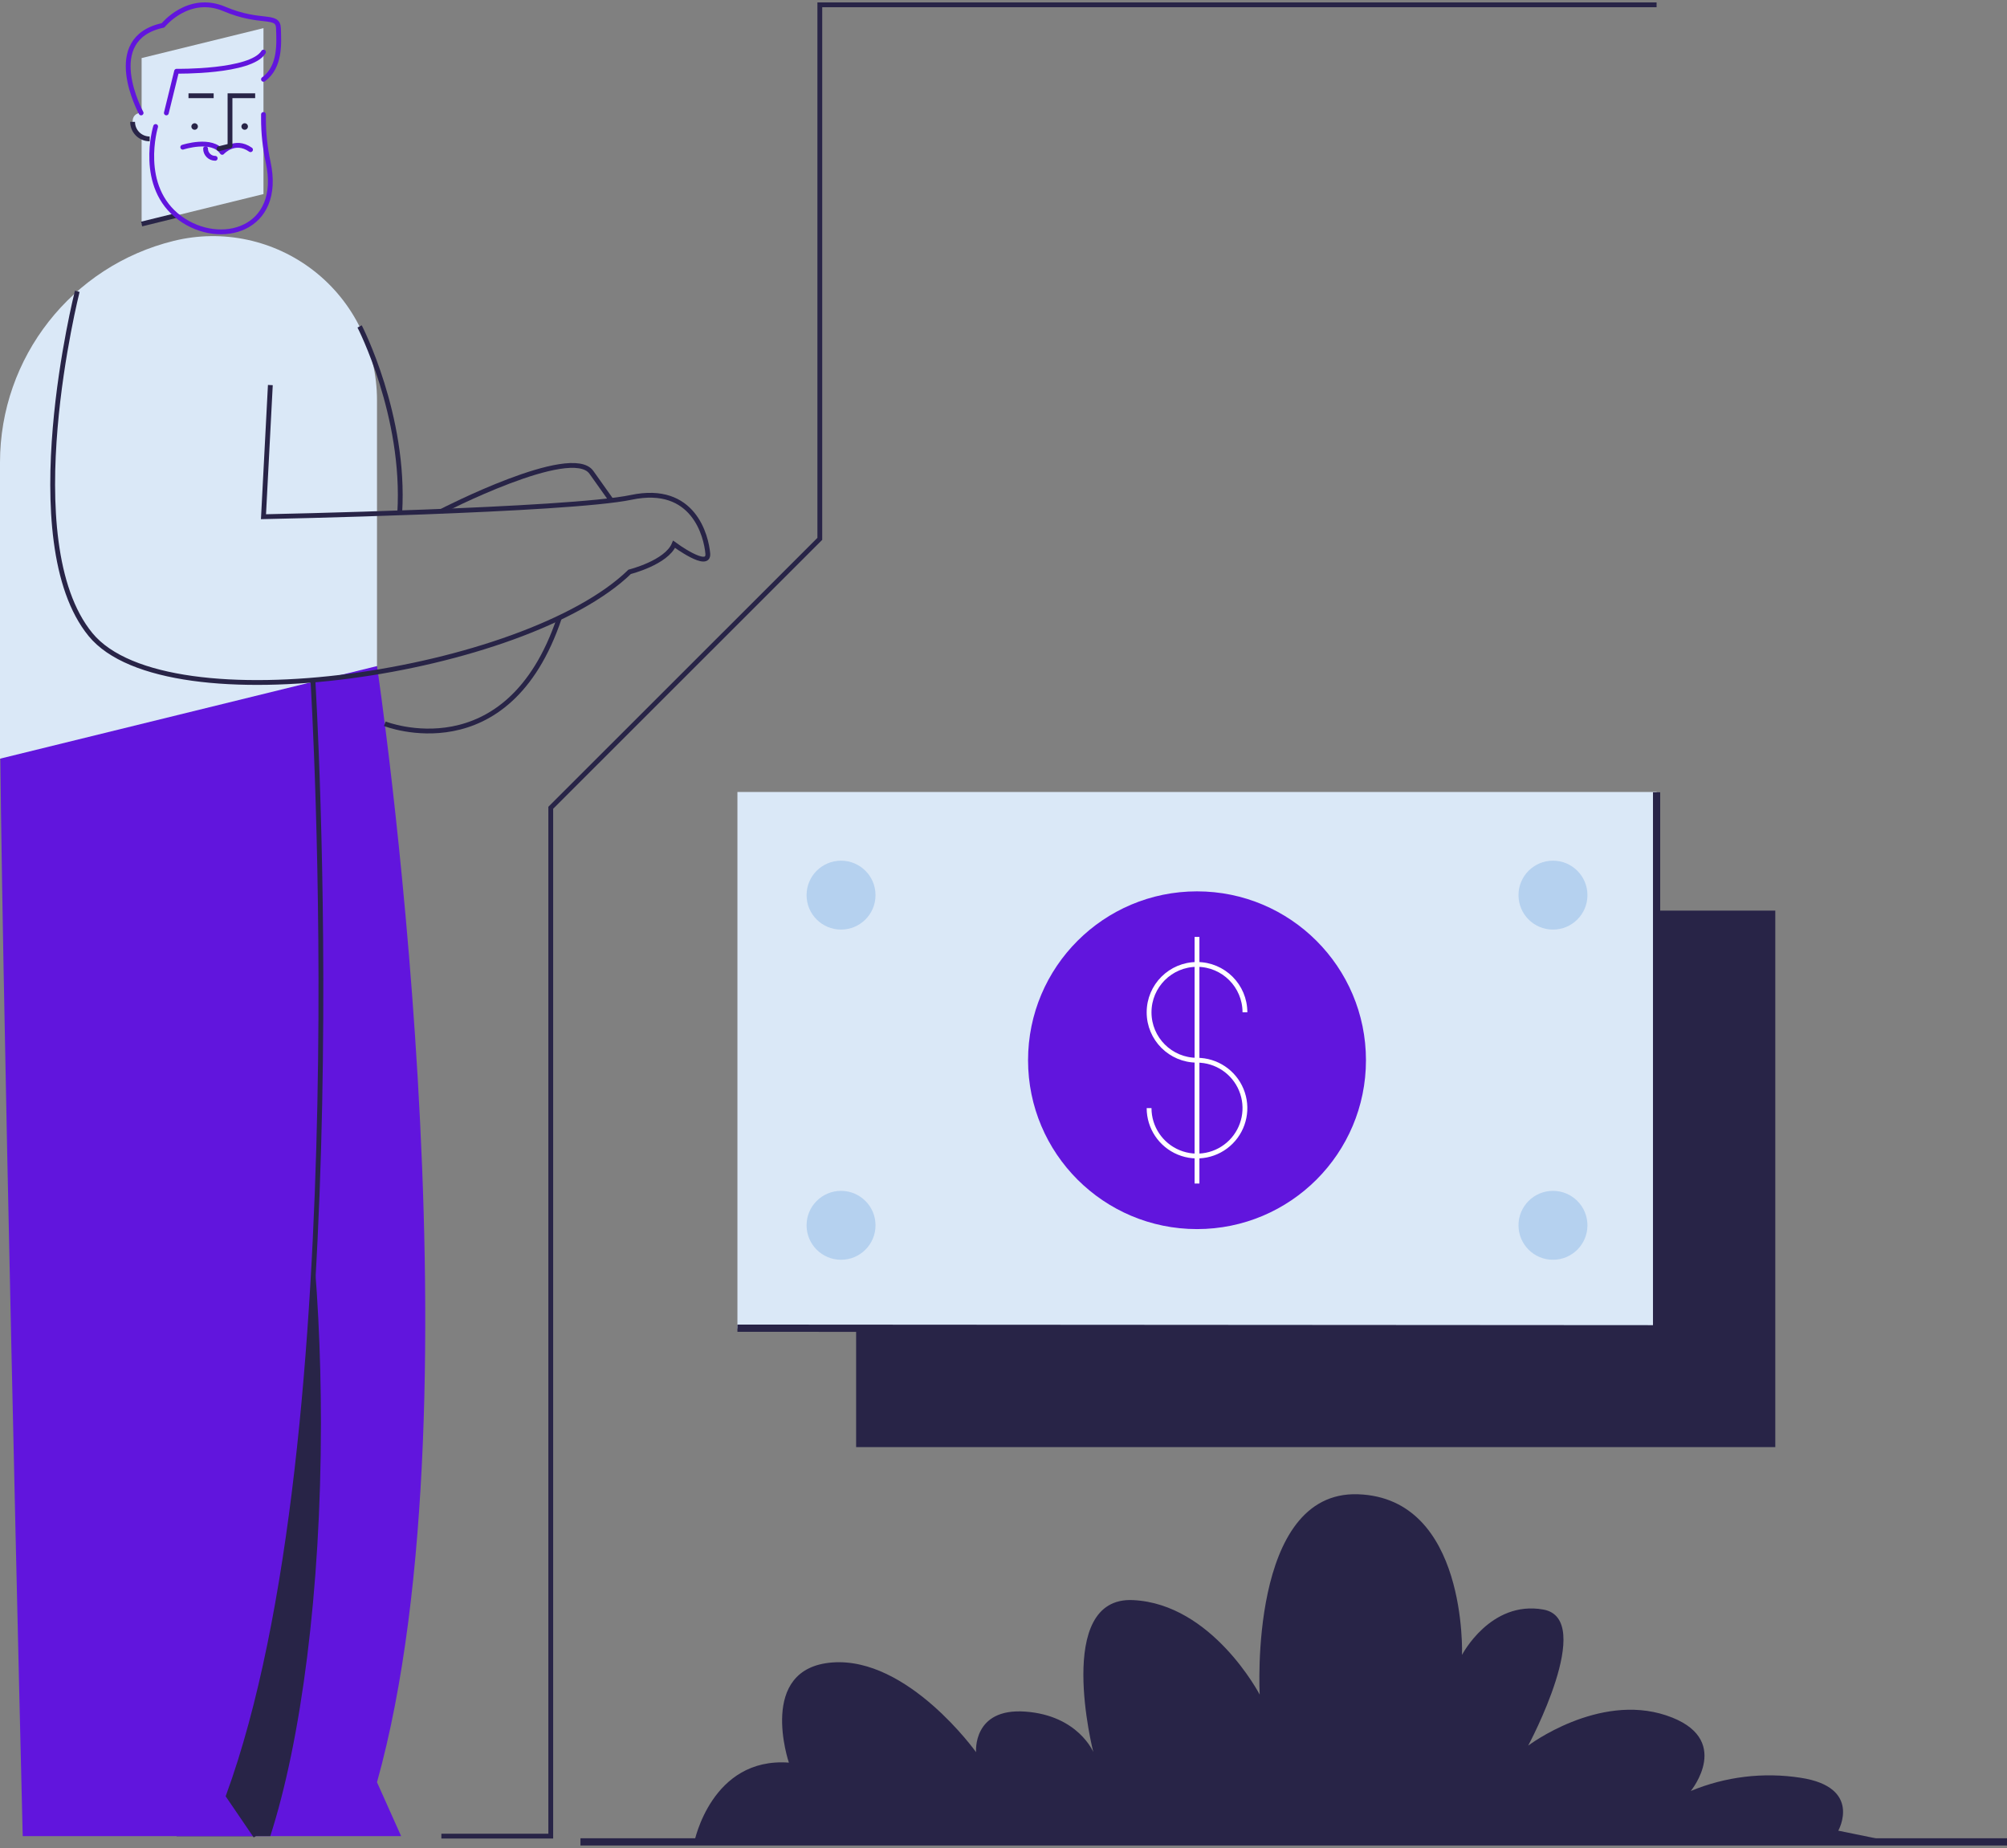 <svg width="417" height="384" viewBox="0 0 417 384" fill="none" xmlns="http://www.w3.org/2000/svg">
<rect x="0" y="0" width="417" height="384" fill="#808080" stroke="none"/>
<path d="M78.33 138.395L37.971 125.558L36.689 381.509H83.344L78.33 370.309C100.892 289.441 78.33 138.395 78.33 138.395Z" fill="#6115DD"/>
<path d="M66.68 295.746C66.68 235.798 54.504 187.2 39.483 187.2C38.868 187.204 38.255 187.288 37.661 187.449L36.689 381.509H56.154C62.558 361.65 66.68 330.621 66.68 295.746Z" fill="#282447"/>
<path d="M65.024 141.524C65.024 141.524 74.66 298.729 47.444 373.16L53.129 381.509H4.72C4.72 381.509 0 189.008 0 145.85L65.024 141.524Z" fill="#6115DD"/>
<path d="M54.744 19.893V40.323L29.423 46.544V12.066L54.744 5.846V19.893Z" fill="#DAE8F7"/>
<path d="M37.971 30.585C37.971 30.585 44.136 28.558 46.165 31.659C46.165 31.659 48.738 28.774 52.052 31.102" stroke="#6115DD" stroke-linecap="round" stroke-linejoin="round"/>
<path d="M40.441 26.961C40.814 26.961 41.117 26.659 41.117 26.285C41.117 25.911 40.814 25.608 40.441 25.608C40.066 25.608 39.763 25.911 39.763 26.285C39.763 26.659 40.066 26.961 40.441 26.961Z" fill="#282447"/>
<path d="M50.839 26.961C51.213 26.961 51.516 26.659 51.516 26.285C51.516 25.911 51.213 25.608 50.839 25.608C50.465 25.608 50.162 25.911 50.162 26.285C50.162 26.659 50.465 26.961 50.839 26.961Z" fill="#282447"/>
<path d="M47.789 30.322V19.893H53.016" stroke="#282447"/>
<path d="M39.165 19.893H44.392" stroke="#282447"/>
<path d="M31.091 25.236V28.858C29.136 28.858 27.552 27.274 27.552 25.321C27.552 25.212 27.557 25.105 27.566 24.999C27.765 22.802 31.091 23.031 31.091 25.236Z" fill="#DAE8F7"/>
<path d="M31.091 28.858C29.136 28.858 27.552 27.274 27.552 25.321" stroke="#282447"/>
<path d="M44.712 32.892C43.607 32.892 42.71 31.997 42.71 30.892" stroke="#6115DD" stroke-linecap="round" stroke-linejoin="round"/>
<path d="M36.689 44.758L29.423 46.544" stroke="#282447"/>
<path d="M47.788 30.33L45.502 30.892" stroke="#282447" stroke-linecap="round"/>
<path d="M78.33 83.129V138.395L0 157.638V96.086C4.90802e-06 74.261 14.907 55.256 36.112 50.046H36.112C46.281 47.548 57.034 49.861 65.275 56.319C73.516 62.776 78.33 72.662 78.33 83.129L78.33 83.129Z" fill="#DAE8F7"/>
<path d="M32.335 26.285C32.335 26.285 28.517 38.816 37.427 45.336C45.723 51.407 58.801 47.853 55.706 33.652C55.064 30.689 54.741 27.665 54.744 24.633V23.786" stroke="#6115DD" stroke-linecap="round" stroke-linejoin="round"/>
<path d="M29.321 23.465C29.321 23.465 20.898 8.046 33.868 5.268C33.868 5.268 39.143 -1.317 46.645 1.872C54.148 5.062 57.751 2.823 57.854 5.846C57.957 8.869 58.326 13.911 54.744 16.483" stroke="#6115DD" stroke-linecap="round" stroke-linejoin="round"/>
<path d="M34.563 23.462L36.689 14.801C36.689 14.801 52.171 15.039 54.744 10.825" stroke="#6115DD" stroke-linecap="round" stroke-linejoin="round"/>
<path d="M65.024 141.524C65.024 141.524 74.66 298.729 47.443 373.16L53.129 381.509" stroke="#282447"/>
<path d="M16.052 60.532C16.052 60.532 2.899 112.451 18.811 131.854C34.722 151.257 109.189 139.806 130.829 118.813C130.829 118.813 138.467 116.905 140.058 113.088C140.058 113.088 147.377 118.495 147.059 114.996C146.741 111.497 144.195 100.594 131.147 103.342C118.1 106.09 54.744 107.362 54.744 107.362L56.171 80.007" stroke="#282447"/>
<path d="M74.719 67.823C74.719 67.823 84.289 86.364 83.055 106.564" stroke="#282447"/>
<path d="M79.95 150.379C79.95 150.379 105.448 160.501 116.229 128.365" stroke="#282447"/>
<path d="M91.705 106.24C91.705 106.24 118.722 92.293 122.873 98.138L127.025 103.983" stroke="#282447"/>
<path d="M344.195 1H170.336V111.961L114.433 167.837V381.509H91.705" stroke="#282447"/>
<path d="M120.603 382.702H417" stroke="#282447" stroke-width="1.5"/>
<path d="M381.945 380.371C381.945 380.371 387.052 371.339 374.088 369.376C366.384 368.186 358.501 369.137 351.302 372.125C351.302 372.125 360.338 361.13 346.195 356.418C332.052 351.706 317.516 362.701 317.516 362.701C317.516 362.701 331.659 336.392 320.659 334.428C309.659 332.465 303.766 343.852 303.766 343.852C303.766 343.852 304.944 311.261 282.159 310.475C259.373 309.69 261.73 352.098 261.73 352.098C261.73 352.098 251.908 333.25 235.408 332.465C218.908 331.68 227.158 364.037 227.158 364.037C227.158 364.037 224.015 356.418 213.015 355.632C202.015 354.847 202.801 364.062 202.801 364.062C202.801 364.062 188.658 344.245 172.944 345.423C157.229 346.601 163.908 366.234 163.908 366.234C147.801 365.056 144.265 382.702 144.265 382.702H393.338L381.945 380.371Z" fill="#282447"/>
<rect x="177.879" y="189.206" width="190.978" height="111.472" fill="#282447"/>
<rect x="153.216" y="164.555" width="190.978" height="111.472" fill="#DAE8F7"/>
<path d="M344.195 164.616V276.088L153.217 275.966" stroke="#282447" stroke-width="1.5"/>
<path d="M248.705 255.378C268.093 255.378 283.809 239.669 283.809 220.291C283.809 200.913 268.093 185.204 248.705 185.204C229.318 185.204 213.602 200.913 213.602 220.291C213.602 239.669 229.318 255.378 248.705 255.378Z" fill="#6115DD"/>
<path d="M174.746 261.752C178.702 261.752 181.909 258.547 181.909 254.593C181.909 250.639 178.702 247.434 174.746 247.434C170.791 247.434 167.584 250.639 167.584 254.593C167.584 258.547 170.791 261.752 174.746 261.752Z" fill="#B5D1EF"/>
<path d="M322.665 193.148C326.62 193.148 329.827 189.943 329.827 185.989C329.827 182.035 326.62 178.83 322.665 178.83C318.709 178.83 315.502 182.035 315.502 185.989C315.502 189.943 318.709 193.148 322.665 193.148Z" fill="#B5D1EF"/>
<path d="M322.665 261.752C326.62 261.752 329.827 258.547 329.827 254.593C329.827 250.639 326.62 247.434 322.665 247.434C318.709 247.434 315.502 250.639 315.502 254.593C315.502 258.547 318.709 261.752 322.665 261.752Z" fill="#B5D1EF"/>
<path d="M174.746 193.148C178.702 193.148 181.909 189.943 181.909 185.989C181.909 182.035 178.702 178.83 174.746 178.83C170.791 178.83 167.584 182.035 167.584 185.989C167.584 189.943 170.791 193.148 174.746 193.148Z" fill="#B5D1EF"/>
<path d="M248.705 220.291C243.206 220.291 238.748 215.835 238.748 210.338C238.748 204.842 243.206 200.386 248.705 200.386C254.205 200.386 258.663 204.842 258.663 210.338" stroke="white"/>
<path d="M248.705 220.291C252.733 220.291 256.364 222.716 257.905 226.435C259.446 230.154 258.594 234.435 255.746 237.281C252.899 240.128 248.616 240.979 244.895 239.439C241.174 237.898 238.748 234.269 238.748 230.244" stroke="white"/>
<path d="M248.706 194.671V245.911" stroke="white"/>
</svg>
